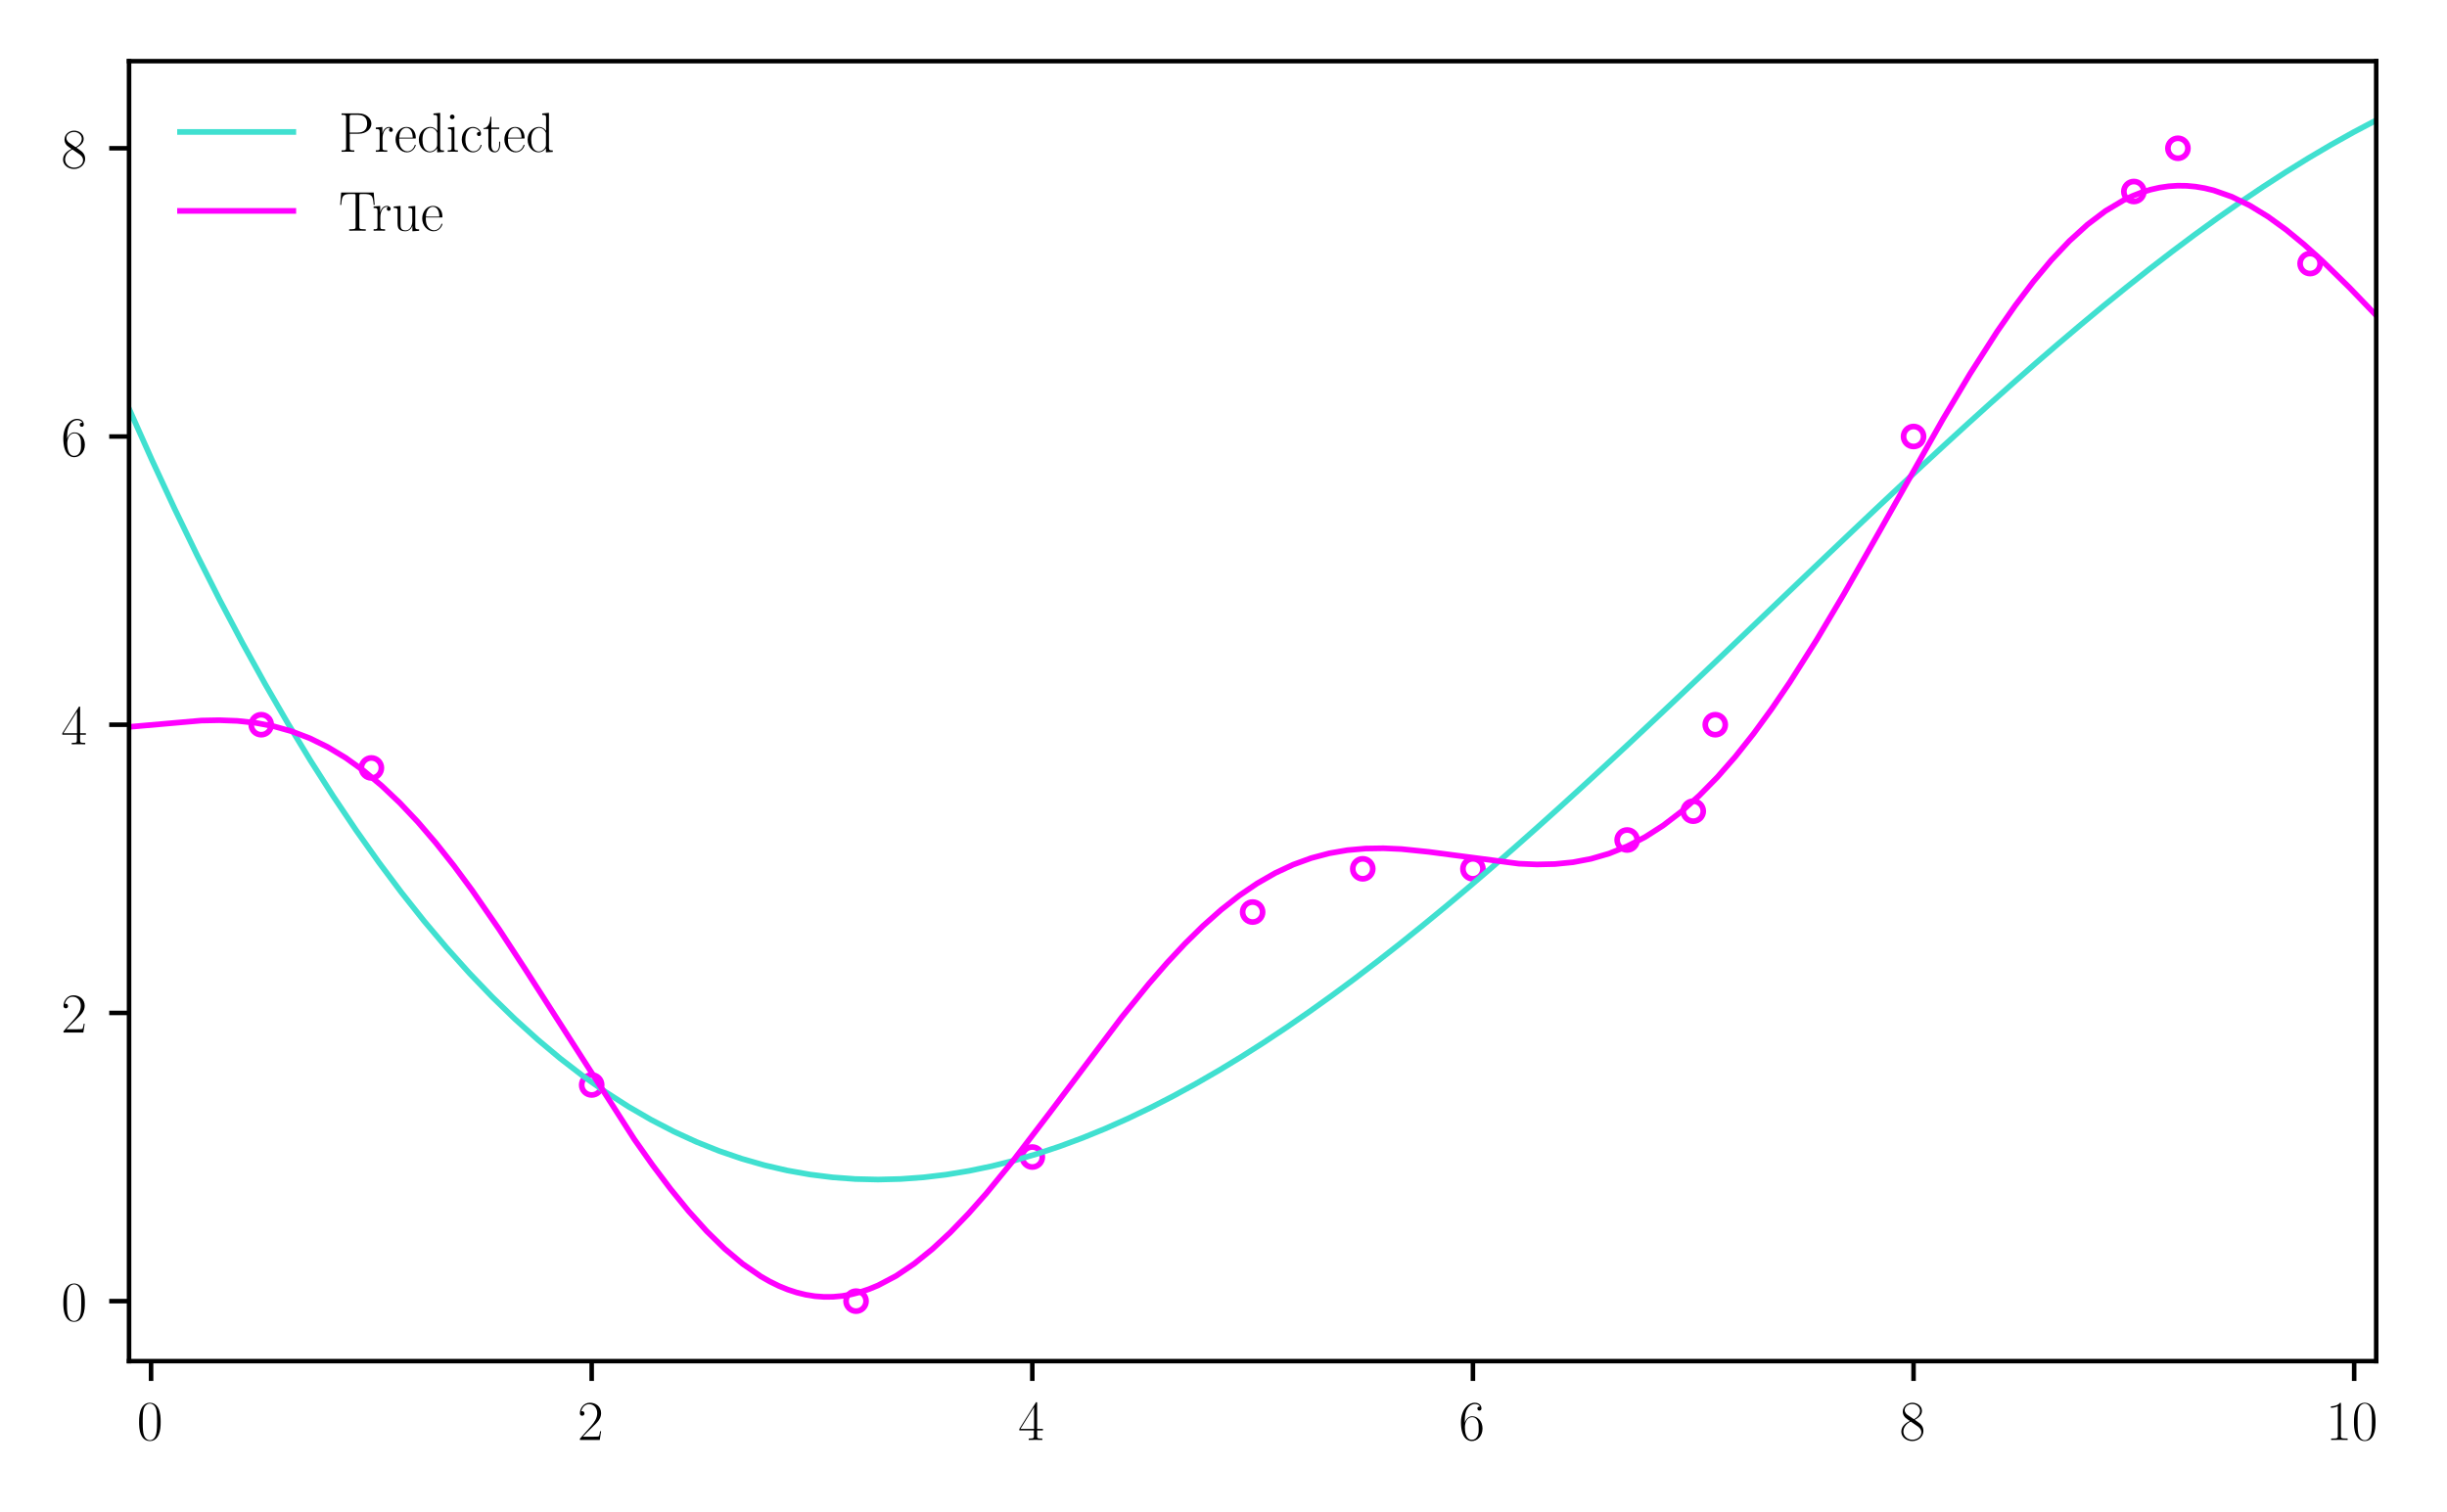 <?xml version="1.0" encoding="utf-8" standalone="no"?>
<!DOCTYPE svg PUBLIC "-//W3C//DTD SVG 1.1//EN"
  "http://www.w3.org/Graphics/SVG/1.1/DTD/svg11.dtd">
<!-- Created with matplotlib (https://matplotlib.org/) -->
<svg height="266.991pt" version="1.1" viewBox="0 0 432 266.991" width="432pt" xmlns="http://www.w3.org/2000/svg" xmlns:xlink="http://www.w3.org/1999/xlink">
 <defs>
  <style type="text/css">
*{stroke-linecap:butt;stroke-linejoin:round;}
  </style>
 </defs>
 <g id="figure_1">
  <g id="patch_1">
   <path d="M 0 266.991
L 432 266.991
L 432 0
L 0 0
z
" style="fill:#ffffff;"/>
  </g>
  <g id="axes_1">
   <g id="patch_2">
    <path d="M 22.781 240.335
L 419.501 240.335
L 419.501 10.8
L 22.781 10.8
z
" style="fill:#ffffff;"/>
   </g>
   <g id="PathCollection_1">
    <defs>
     <path d="M 0 1.768
C 0.469 1.768 0.918 1.582 1.25 1.25
C 1.582 0.918 1.768 0.469 1.768 0
C 1.768 -0.469 1.582 -0.918 1.25 -1.25
C 0.918 -1.582 0.469 -1.768 0 -1.768
C -0.469 -1.768 -0.918 -1.582 -1.25 -1.25
C -1.582 -0.918 -1.768 -0.469 -1.768 0
C -1.768 0.469 -1.582 0.918 -1.25 1.25
C -0.918 1.582 -0.469 1.768 0 1.768
z
" id="C0_0_141061eac8"/>
    </defs>
    <g clip-path="url(#pf4e8534a40)">
     <use style="fill:none;stroke:#ff00ff;" x="46.118" xlink:href="#C0_0_141061eac8" y="127.963"/>
    </g>
    <g clip-path="url(#pf4e8534a40)">
     <use style="fill:none;stroke:#ff00ff;" x="65.565" xlink:href="#C0_0_141061eac8" y="135.597"/>
    </g>
    <g clip-path="url(#pf4e8534a40)">
     <use style="fill:none;stroke:#ff00ff;" x="104.459" xlink:href="#C0_0_141061eac8" y="191.576"/>
    </g>
    <g clip-path="url(#pf4e8534a40)">
     <use style="fill:none;stroke:#ff00ff;" x="151.132" xlink:href="#C0_0_141061eac8" y="229.744"/>
    </g>
    <g clip-path="url(#pf4e8534a40)">
     <use style="fill:none;stroke:#ff00ff;" x="182.247" xlink:href="#C0_0_141061eac8" y="204.299"/>
    </g>
    <g clip-path="url(#pf4e8534a40)">
     <use style="fill:none;stroke:#ff00ff;" x="221.141" xlink:href="#C0_0_141061eac8" y="161.042"/>
    </g>
    <g clip-path="url(#pf4e8534a40)">
     <use style="fill:none;stroke:#ff00ff;" x="240.588" xlink:href="#C0_0_141061eac8" y="153.408"/>
    </g>
    <g clip-path="url(#pf4e8534a40)">
     <use style="fill:none;stroke:#ff00ff;" x="260.035" xlink:href="#C0_0_141061eac8" y="153.408"/>
    </g>
    <g clip-path="url(#pf4e8534a40)">
     <use style="fill:none;stroke:#ff00ff;" x="287.261" xlink:href="#C0_0_141061eac8" y="148.319"/>
    </g>
    <g clip-path="url(#pf4e8534a40)">
     <use style="fill:none;stroke:#ff00ff;" x="298.929" xlink:href="#C0_0_141061eac8" y="143.23"/>
    </g>
    <g clip-path="url(#pf4e8534a40)">
     <use style="fill:none;stroke:#ff00ff;" x="302.819" xlink:href="#C0_0_141061eac8" y="127.963"/>
    </g>
    <g clip-path="url(#pf4e8534a40)">
     <use style="fill:none;stroke:#ff00ff;" x="337.823" xlink:href="#C0_0_141061eac8" y="77.073"/>
    </g>
    <g clip-path="url(#pf4e8534a40)">
     <use style="fill:none;stroke:#ff00ff;" x="376.718" xlink:href="#C0_0_141061eac8" y="33.816"/>
    </g>
    <g clip-path="url(#pf4e8534a40)">
     <use style="fill:none;stroke:#ff00ff;" x="384.496" xlink:href="#C0_0_141061eac8" y="26.182"/>
    </g>
    <g clip-path="url(#pf4e8534a40)">
     <use style="fill:none;stroke:#ff00ff;" x="407.833" xlink:href="#C0_0_141061eac8" y="46.538"/>
    </g>
   </g>
   <g id="matplotlib.axis_1">
    <g id="xtick_1">
     <g id="line2d_1">
      <defs>
       <path d="M 0 0
L 0 3.5
" id="m7c9e946498" style="stroke:#000000;stroke-width:0.8;"/>
      </defs>
      <g>
       <use style="stroke:#000000;stroke-width:0.8;" x="26.671" xlink:href="#m7c9e946498" y="240.335"/>
      </g>
     </g>
     <g id="text_1">
      <!-- $0$ -->
      <defs>
       <path d="M 42 31.844
C 42 37.969 41.906 48.422 37.703 56.453
C 34 63.484 28.094 66 22.906 66
C 18.094 66 12 63.781 8.203 56.562
C 4.203 49.016 3.797 39.672 3.797 31.844
C 3.797 26.109 3.906 17.375 7 9.734
C 11.297 -0.609 19 -2 22.906 -2
C 27.5 -2 34.5 -0.109 38.594 9.438
C 41.594 16.375 42 24.5 42 31.844
z
M 22.906 -0.406
C 16.5 -0.406 12.703 5.125 11.297 12.75
C 10.203 18.688 10.203 27.328 10.203 32.953
C 10.203 40.688 10.203 47.109 11.5 53.234
C 13.406 61.781 19 64.391 22.906 64.391
C 27 64.391 32.297 61.672 34.203 53.438
C 35.5 47.719 35.594 40.984 35.594 32.953
C 35.594 26.422 35.594 18.375 34.406 12.453
C 32.297 1.5 26.406 -0.406 22.906 -0.406
z
" id="CMR17-48"/>
      </defs>
      <g transform="translate(24.18 254.254)scale(0.1 -0.1)">
       <use transform="scale(0.996)" xlink:href="#CMR17-48"/>
      </g>
     </g>
    </g>
    <g id="xtick_2">
     <g id="line2d_2">
      <g>
       <use style="stroke:#000000;stroke-width:0.8;" x="104.459" xlink:href="#m7c9e946498" y="240.335"/>
      </g>
     </g>
     <g id="text_2">
      <!-- $2$ -->
      <defs>
       <path d="M 41.703 15.469
L 39.906 15.469
C 38.906 8.391 38.094 7.188 37.703 6.594
C 37.203 5.797 30 5.797 28.594 5.797
L 9.406 5.797
C 13 9.688 20 16.766 28.5 24.938
C 34.594 30.719 41.703 37.5 41.703 47.391
C 41.703 59.188 32.297 66 21.797 66
C 10.797 66 4.094 56.297 4.094 47.297
C 4.094 43.391 7 42.891 8.203 42.891
C 9.203 42.891 12.203 43.484 12.203 46.984
C 12.203 50.094 9.594 51 8.203 51
C 7.594 51 7 50.891 6.594 50.688
C 8.5 59.188 14.297 63.391 20.406 63.391
C 29.094 63.391 34.797 56.5 34.797 47.391
C 34.797 38.703 29.703 31.219 24 24.734
L 4.094 2.297
L 4.094 0
L 39.297 0
z
" id="CMR17-50"/>
      </defs>
      <g transform="translate(101.968 254.254)scale(0.1 -0.1)">
       <use transform="scale(0.996)" xlink:href="#CMR17-50"/>
      </g>
     </g>
    </g>
    <g id="xtick_3">
     <g id="line2d_3">
      <g>
       <use style="stroke:#000000;stroke-width:0.8;" x="182.247" xlink:href="#m7c9e946498" y="240.335"/>
      </g>
     </g>
     <g id="text_3">
      <!-- $4$ -->
      <defs>
       <path d="M 33.594 64.797
C 33.594 66.891 33.5 67 31.703 67
L 2 19.594
L 2 17
L 27.797 17
L 27.797 7.188
C 27.797 3.594 27.594 2.594 20.594 2.594
L 18.703 2.594
L 18.703 0
C 21.906 0.188 27.297 0.188 30.703 0.188
C 34.094 0.188 39.5 0.188 42.703 0
L 42.703 2.594
L 40.797 2.594
C 33.797 2.594 33.594 3.594 33.594 7.188
L 33.594 17
L 43.797 17
L 43.797 19.594
L 33.594 19.594
z
M 28.094 58.172
L 28.094 19.594
L 4 19.594
z
" id="CMR17-52"/>
      </defs>
      <g transform="translate(179.756 254.254)scale(0.1 -0.1)">
       <use transform="scale(0.996)" xlink:href="#CMR17-52"/>
      </g>
     </g>
    </g>
    <g id="xtick_4">
     <g id="line2d_4">
      <g>
       <use style="stroke:#000000;stroke-width:0.8;" x="260.035" xlink:href="#m7c9e946498" y="240.335"/>
      </g>
     </g>
     <g id="text_4">
      <!-- $6$ -->
      <defs>
       <path d="M 10.594 34.344
C 10.594 58 21.797 63.688 28.297 63.688
C 30.406 63.688 35.5 63.266 37.5 59.094
C 35.906 59.094 32.906 59.094 32.906 55.594
C 32.906 52.891 35.094 52 36.5 52
C 37.406 52 40.094 52.391 40.094 55.797
C 40.094 62.297 35.094 66 28.203 66
C 16.297 66 3.797 53.297 3.797 31.422
C 3.797 4.016 15.094 -2 23.094 -2
C 32.797 -2 42 6.734 42 20.234
C 42 32.828 33.906 42 23.703 42
C 17.594 42 13.094 37.969 10.594 30.922
z
M 23.094 0.391
C 10.797 0.391 10.797 18.938 10.797 22.656
C 10.797 29.906 14.203 40.391 23.5 40.391
C 25.203 40.391 30.094 40.391 33.406 33.438
C 35.203 29.516 35.203 25.375 35.203 20.344
C 35.203 14.906 35.203 10.875 33.094 6.844
C 30.906 2.703 27.703 0.391 23.094 0.391
z
" id="CMR17-54"/>
      </defs>
      <g transform="translate(257.545 254.254)scale(0.1 -0.1)">
       <use transform="scale(0.996)" xlink:href="#CMR17-54"/>
      </g>
     </g>
    </g>
    <g id="xtick_5">
     <g id="line2d_5">
      <g>
       <use style="stroke:#000000;stroke-width:0.8;" x="337.823" xlink:href="#m7c9e946498" y="240.335"/>
      </g>
     </g>
     <g id="text_5">
      <!-- $8$ -->
      <defs>
       <path d="M 27.203 35.766
C 33.5 38.969 39.906 43.797 39.906 51.531
C 39.906 60.688 31.094 66 23 66
C 13.906 66 5.906 59.375 5.906 50.234
C 5.906 47.719 6.5 43.391 10.406 39.578
C 11.406 38.578 15.594 35.562 18.297 33.656
C 13.797 31.344 3.297 25.812 3.297 14.766
C 3.297 4.406 13.094 -2 22.797 -2
C 33.5 -2 42.5 5.719 42.5 15.969
C 42.5 25.109 36.406 29.328 32.406 32.047
z
M 14.094 44.609
C 13.297 45.109 9.297 48.219 9.297 52.938
C 9.297 59.078 15.594 63.688 22.797 63.688
C 30.703 63.688 36.5 58.062 36.5 51.531
C 36.5 42.188 26.094 36.859 25.594 36.859
C 25.5 36.859 25.406 36.859 24.594 37.469
z
M 32.5 24
C 34 22.906 38.797 19.578 38.797 13.453
C 38.797 6.016 31.406 0.391 23 0.391
C 13.906 0.391 7 6.922 7 14.859
C 7 22.797 13.094 29.438 20 32.547
z
" id="CMR17-56"/>
      </defs>
      <g transform="translate(335.333 254.254)scale(0.1 -0.1)">
       <use transform="scale(0.996)" xlink:href="#CMR17-56"/>
      </g>
     </g>
    </g>
    <g id="xtick_6">
     <g id="line2d_6">
      <g>
       <use style="stroke:#000000;stroke-width:0.8;" x="415.612" xlink:href="#m7c9e946498" y="240.335"/>
      </g>
     </g>
     <g id="text_6">
      <!-- $10$ -->
      <defs>
       <path d="M 26.594 63.797
C 26.594 65.891 26.5 66 25.094 66
C 21.203 61.359 15.297 59.891 9.703 59.688
C 9.406 59.688 8.906 59.688 8.797 59.5
C 8.703 59.297 8.703 59.094 8.703 57
C 11.797 57 17 57.594 21 59.984
L 21 7.297
C 21 3.797 20.797 2.594 12.203 2.594
L 9.203 2.594
L 9.203 0
C 14 0.094 19 0.188 23.797 0.188
C 28.594 0.188 33.594 0.094 38.406 0
L 38.406 2.594
L 35.406 2.594
C 26.797 2.594 26.594 3.688 26.594 7.297
z
" id="CMR17-49"/>
      </defs>
      <g transform="translate(410.63 254.254)scale(0.1 -0.1)">
       <use transform="scale(0.996)" xlink:href="#CMR17-49"/>
       <use transform="translate(45.69 0)scale(0.996)" xlink:href="#CMR17-48"/>
      </g>
     </g>
    </g>
   </g>
   <g id="matplotlib.axis_2">
    <g id="ytick_1">
     <g id="line2d_7">
      <defs>
       <path d="M 0 0
L -3.5 0
" id="m37b9fac4c8" style="stroke:#000000;stroke-width:0.8;"/>
      </defs>
      <g>
       <use style="stroke:#000000;stroke-width:0.8;" x="22.781" xlink:href="#m37b9fac4c8" y="229.744"/>
      </g>
     </g>
     <g id="text_7">
      <!-- $0$ -->
      <g transform="translate(10.8 233.203)scale(0.1 -0.1)">
       <use transform="scale(0.996)" xlink:href="#CMR17-48"/>
      </g>
     </g>
    </g>
    <g id="ytick_2">
     <g id="line2d_8">
      <g>
       <use style="stroke:#000000;stroke-width:0.8;" x="22.781" xlink:href="#m37b9fac4c8" y="178.854"/>
      </g>
     </g>
     <g id="text_8">
      <!-- $2$ -->
      <g transform="translate(10.8 182.313)scale(0.1 -0.1)">
       <use transform="scale(0.996)" xlink:href="#CMR17-50"/>
      </g>
     </g>
    </g>
    <g id="ytick_3">
     <g id="line2d_9">
      <g>
       <use style="stroke:#000000;stroke-width:0.8;" x="22.781" xlink:href="#m37b9fac4c8" y="127.963"/>
      </g>
     </g>
     <g id="text_9">
      <!-- $4$ -->
      <g transform="translate(10.8 131.422)scale(0.1 -0.1)">
       <use transform="scale(0.996)" xlink:href="#CMR17-52"/>
      </g>
     </g>
    </g>
    <g id="ytick_4">
     <g id="line2d_10">
      <g>
       <use style="stroke:#000000;stroke-width:0.8;" x="22.781" xlink:href="#m37b9fac4c8" y="77.073"/>
      </g>
     </g>
     <g id="text_10">
      <!-- $6$ -->
      <g transform="translate(10.8 80.532)scale(0.1 -0.1)">
       <use transform="scale(0.996)" xlink:href="#CMR17-54"/>
      </g>
     </g>
    </g>
    <g id="ytick_5">
     <g id="line2d_11">
      <g>
       <use style="stroke:#000000;stroke-width:0.8;" x="22.781" xlink:href="#m37b9fac4c8" y="26.182"/>
      </g>
     </g>
     <g id="text_11">
      <!-- $8$ -->
      <g transform="translate(10.8 29.641)scale(0.1 -0.1)">
       <use transform="scale(0.996)" xlink:href="#CMR17-56"/>
      </g>
     </g>
    </g>
   </g>
   <g id="line2d_12">
    <path clip-path="url(#pf4e8534a40)" d="M 22.781 72.167
L 26.789 81.145
L 30.796 89.769
L 34.803 98.043
L 38.81 105.972
L 42.818 113.561
L 46.825 120.815
L 50.832 127.739
L 54.839 134.338
L 58.847 140.617
L 62.854 146.581
L 66.861 152.235
L 70.869 157.584
L 74.876 162.633
L 78.883 167.387
L 82.89 171.851
L 86.898 176.03
L 90.905 179.928
L 94.912 183.552
L 98.919 186.905
L 102.927 189.993
L 106.934 192.821
L 110.941 195.394
L 114.949 197.716
L 118.956 199.794
L 122.963 201.631
L 126.97 203.232
L 130.978 204.604
L 134.985 205.75
L 138.992 206.676
L 142.999 207.386
L 147.007 207.887
L 151.014 208.181
L 155.021 208.276
L 159.028 208.175
L 163.036 207.883
L 167.043 207.407
L 171.05 206.749
L 175.058 205.917
L 179.065 204.913
L 183.072 203.745
L 187.079 202.415
L 191.087 200.931
L 195.094 199.295
L 199.101 197.515
L 203.108 195.593
L 207.116 193.536
L 211.123 191.348
L 215.13 189.035
L 219.138 186.601
L 223.145 184.052
L 227.152 181.392
L 231.159 178.626
L 235.167 175.759
L 239.174 172.797
L 243.181 169.744
L 247.188 166.605
L 251.196 163.385
L 255.203 160.09
L 259.21 156.724
L 263.218 153.292
L 267.225 149.799
L 271.232 146.25
L 275.239 142.651
L 279.247 139.005
L 283.254 135.319
L 287.261 131.597
L 291.268 127.843
L 295.276 124.064
L 299.283 120.264
L 303.29 116.448
L 307.297 112.621
L 311.305 108.788
L 315.312 104.954
L 319.319 101.124
L 323.327 97.303
L 327.334 93.495
L 331.341 89.707
L 335.348 85.942
L 339.356 82.207
L 343.363 78.505
L 347.37 74.842
L 351.377 71.223
L 355.385 67.653
L 359.392 64.136
L 363.399 60.679
L 367.407 57.285
L 371.414 53.959
L 375.421 50.708
L 379.428 47.535
L 383.436 44.446
L 387.443 41.446
L 391.45 38.539
L 395.457 35.731
L 399.465 33.027
L 403.472 30.431
L 407.479 27.949
L 411.486 25.585
L 415.494 23.345
L 419.501 21.233
" style="fill:none;stroke:#40e0d0;stroke-linecap:square;"/>
   </g>
   <g id="line2d_13">
    <path clip-path="url(#pf4e8534a40)" d="M 22.781 128.348
L 35.527 127.23
L 38.714 127.168
L 41.9 127.286
L 45.087 127.627
L 48.273 128.227
L 51.46 129.12
L 54.646 130.333
L 57.833 131.89
L 61.019 133.805
L 64.206 136.087
L 67.392 138.74
L 70.579 141.759
L 73.765 145.132
L 76.952 148.842
L 80.138 152.864
L 83.325 157.167
L 88.105 164.068
L 92.884 171.376
L 112.003 201.192
L 115.19 205.702
L 118.376 209.935
L 121.563 213.843
L 124.749 217.378
L 127.936 220.5
L 131.122 223.173
L 134.309 225.368
L 135.902 226.277
L 137.495 227.059
L 139.089 227.711
L 140.682 228.23
L 142.275 228.618
L 143.868 228.872
L 145.462 228.992
L 147.055 228.98
L 148.648 228.835
L 150.241 228.559
L 151.835 228.153
L 153.428 227.62
L 155.021 226.961
L 158.208 225.281
L 161.394 223.139
L 164.581 220.57
L 167.767 217.612
L 170.954 214.309
L 174.14 210.709
L 178.92 204.863
L 185.293 196.521
L 198.039 179.601
L 202.819 173.71
L 206.005 170.041
L 209.192 166.624
L 212.378 163.488
L 215.565 160.659
L 218.751 158.154
L 221.938 155.985
L 225.124 154.157
L 228.311 152.668
L 231.497 151.509
L 234.684 150.665
L 237.87 150.114
L 241.057 149.829
L 244.243 149.777
L 247.43 149.921
L 252.21 150.411
L 268.142 152.502
L 271.329 152.636
L 274.515 152.565
L 277.702 152.246
L 280.888 151.64
L 284.075 150.713
L 287.261 149.436
L 290.448 147.786
L 293.634 145.745
L 296.821 143.305
L 300.007 140.459
L 303.194 137.213
L 306.38 133.575
L 309.567 129.563
L 312.753 125.201
L 315.94 120.518
L 320.719 112.973
L 325.499 104.929
L 331.872 93.717
L 343.025 73.988
L 347.805 65.99
L 352.584 58.537
L 355.771 53.957
L 358.957 49.74
L 362.144 45.929
L 365.33 42.558
L 368.517 39.658
L 371.703 37.252
L 374.89 35.355
L 376.483 34.602
L 378.076 33.979
L 379.67 33.487
L 381.263 33.125
L 382.856 32.893
L 384.449 32.789
L 386.043 32.812
L 387.636 32.959
L 389.229 33.229
L 390.822 33.617
L 394.009 34.738
L 397.195 36.292
L 400.382 38.241
L 403.568 40.545
L 406.755 43.158
L 409.942 46.031
L 414.721 50.717
L 419.501 55.693
L 419.501 55.693
" style="fill:none;stroke:#ff00ff;stroke-linecap:square;"/>
   </g>
   <g id="patch_3">
    <path d="M 22.781 240.335
L 22.781 10.8
" style="fill:none;stroke:#000000;stroke-linecap:square;stroke-linejoin:miter;stroke-width:0.8;"/>
   </g>
   <g id="patch_4">
    <path d="M 419.501 240.335
L 419.501 10.8
" style="fill:none;stroke:#000000;stroke-linecap:square;stroke-linejoin:miter;stroke-width:0.8;"/>
   </g>
   <g id="patch_5">
    <path d="M 22.781 240.335
L 419.501 240.335
" style="fill:none;stroke:#000000;stroke-linecap:square;stroke-linejoin:miter;stroke-width:0.8;"/>
   </g>
   <g id="patch_6">
    <path d="M 22.781 10.8
L 419.501 10.8
" style="fill:none;stroke:#000000;stroke-linecap:square;stroke-linejoin:miter;stroke-width:0.8;"/>
   </g>
   <g id="legend_1">
    <g id="line2d_14">
     <path d="M 31.781 23.3
L 51.781 23.3
" style="fill:none;stroke:#40e0d0;stroke-linecap:square;"/>
    </g>
    <g id="line2d_15"/>
    <g id="text_12">
     <!-- Predicted -->
     <defs>
      <path d="M 19.797 32
L 35.797 32
C 48.703 32 58.094 40.359 58.094 49.797
C 58.094 59.234 48.906 68 35.797 68
L 5.203 68
L 5.203 65.391
C 12.094 65.391 13.203 65.391 13.203 60.922
L 13.203 7.078
C 13.203 2.594 12.094 2.594 5.203 2.594
L 5.203 0
C 8.094 0.188 13.406 0.188 16.5 0.188
C 19.594 0.188 24.906 0.188 27.797 0
L 27.797 2.594
C 20.906 2.594 19.797 2.594 19.797 7.078
z
M 19.594 34.094
L 19.594 61.516
C 19.594 64.891 19.797 65.391 23.797 65.391
L 33.906 65.391
C 46.797 65.391 50.5 58.047 50.5 49.797
C 50.5 40.75 46.094 34.094 33.906 34.094
z
" id="CMR17-80"/>
      <path d="M 15 23.703
C 15 33.344 19.094 42.391 26.594 42.391
C 27.297 42.391 28 42.297 28.703 41.984
C 28.703 41.984 26.5 41.281 26.5 38.672
C 26.5 36.266 28.406 35.266 29.906 35.266
C 31.094 35.266 33.297 35.969 33.297 38.781
C 33.297 41.984 30.094 44 26.703 44
C 19.094 44 15.797 36.562 14.797 33.047
L 14.703 33.047
L 14.703 44
L 3.094 42.891
L 3.094 40.281
C 9 40.281 9.906 39.688 9.906 34.859
L 9.906 6.922
C 9.906 3.094 9.5 2.594 3.094 2.594
L 3.094 0
C 5.5 0.188 10.094 0.188 12.703 0.188
C 15.594 0.188 20.703 0.188 23.406 0
L 23.406 2.594
C 16.203 2.594 15 2.594 15 7.109
z
" id="CMR17-114"/>
      <path d="M 38.094 23.484
C 38.5 23.891 38.5 24.094 38.5 25.094
C 38.5 35.172 33.094 44 21.703 44
C 11.094 44 2.703 33.984 2.703 21.781
C 2.703 8.656 12.203 -1 22.797 -1
C 34 -1 38.406 9.672 38.406 11.797
C 38.406 12.5 37.797 12.5 37.594 12.5
C 36.906 12.5 36.797 12.297 36.406 11.078
C 34.203 4.219 28.703 0.797 23.5 0.797
C 19.203 0.797 14.906 3.219 12.203 7.656
C 9.094 12.797 9.094 18.75 9.094 23.484
z
M 9.203 25
C 9.906 39.234 17.594 42.391 21.594 42.391
C 28.406 42.391 33 36.062 33.094 25
z
" id="CMR17-101"/>
      <path d="M 29.203 67.891
L 29.203 65.297
C 35.094 65.297 36 64.703 36 60.047
L 36 37.047
C 35.594 37.547 31.5 44 23.406 44
C 13.203 44 3.297 34.812 3.297 21.5
C 3.297 8.266 12.594 -1 22.406 -1
C 30.906 -1 35.297 5.641 35.797 6.344
L 35.797 -1
L 47.906 -0.203
L 47.906 2.406
C 42 2.406 41.094 3.016 41.094 7.859
L 41.094 69
z
M 35.797 11.906
C 35.797 8.875 34 6.141 31.703 4.125
C 28.297 1.094 24.906 0.594 23 0.594
C 20.094 0.594 9.703 2.109 9.703 21.391
C 9.703 41.188 21.297 42.391 23.906 42.391
C 28.5 42.391 32.203 39.766 34.5 36.141
C 35.797 34.016 35.797 33.703 35.797 31.891
z
" id="CMR17-100"/>
      <path d="M 15.5 61.891
C 15.5 64.094 13.703 66 11.406 66
C 9.203 66 7.297 64.188 7.297 61.891
C 7.297 59.688 9.094 57.797 11.406 57.797
C 13.594 57.797 15.5 59.594 15.5 61.891
z
M 3.797 42.891
L 3.797 40.297
C 9.406 40.297 10.203 39.688 10.203 34.859
L 10.203 6.922
C 10.203 3.094 9.797 2.594 3.406 2.594
L 3.406 0
C 5.797 0.188 10.094 0.188 12.594 0.188
C 15 0.188 19.094 0.188 21.406 0
L 21.406 2.594
C 15.5 2.594 15.297 3.203 15.297 6.812
L 15.297 44
z
" id="CMR17-105"/>
      <path d="M 34.906 35
C 33 35 30.203 35 30.203 31.484
C 30.203 28.688 32.5 27.891 33.797 27.891
C 34.5 27.891 37.406 28.188 37.406 31.688
C 37.406 38.688 30.594 44 22.906 44
C 12.297 44 3.297 34.391 3.297 21.547
C 3.297 8.141 12.703 -1 22.906 -1
C 35.297 -1 38.406 10.562 38.406 11.672
C 38.406 12.078 38.297 12.375 37.594 12.375
C 36.906 12.375 36.797 12.281 36.406 10.969
C 33.797 2.812 28.094 0.797 23.797 0.797
C 17.406 0.797 9.703 6.734 9.703 21.641
C 9.703 36.844 17.094 42.188 23 42.188
C 26.906 42.188 32.703 40.344 34.906 35
z
" id="CMR17-99"/>
      <path d="M 15.094 40.391
L 29.094 40.391
L 29.094 43
L 15.094 43
L 15.094 62
L 13.297 62
C 13.094 51.438 9.594 42.188 1.094 41.984
L 1.094 40.391
L 9.797 40.391
L 9.797 12.156
C 9.797 10.234 9.797 -1 21.406 -1
C 27.297 -1 30.703 4.812 30.703 12.25
L 30.703 17.984
L 28.906 17.984
L 28.906 12.344
C 28.906 5.422 26.203 0.797 22 0.797
C 19.094 0.797 15.094 2.797 15.094 11.953
z
" id="CMR17-116"/>
     </defs>
     <g transform="translate(59.781 26.8)scale(0.1 -0.1)">
      <use transform="scale(0.996)" xlink:href="#CMR17-80"/>
      <use transform="translate(62.586 0)scale(0.996)" xlink:href="#CMR17-114"/>
      <use transform="translate(97.867 0)scale(0.996)" xlink:href="#CMR17-101"/>
      <use transform="translate(138.353 0)scale(0.996)" xlink:href="#CMR17-100"/>
      <use transform="translate(189.248 0)scale(0.996)" xlink:href="#CMR17-105"/>
      <use transform="translate(214.119 0)scale(0.996)" xlink:href="#CMR17-99"/>
      <use transform="translate(254.605 0)scale(0.996)" xlink:href="#CMR17-116"/>
      <use transform="translate(289.886 0)scale(0.996)" xlink:href="#CMR17-101"/>
      <use transform="translate(330.371 0)scale(0.996)" xlink:href="#CMR17-100"/>
     </g>
    </g>
    <g id="line2d_16">
     <path d="M 31.781 37.237
L 51.781 37.237
" style="fill:none;stroke:#ff00ff;stroke-linecap:square;"/>
    </g>
    <g id="line2d_17"/>
    <g id="text_13">
     <!-- True -->
     <defs>
      <path d="M 62.203 67.688
L 4.5 67.688
L 2.797 45.688
L 4.594 45.688
C 5.906 62.203 7.297 65.094 22.703 65.094
C 24.5 65.094 27.406 65.094 28.203 64.984
C 30.094 64.688 30.094 63.5 30.094 61.203
L 30.094 7.266
C 30.094 3.688 29.797 2.594 21.5 2.594
L 18.703 2.594
L 18.703 0
C 23.5 0.094 28.5 0.188 33.406 0.188
C 38.297 0.188 43.297 0.094 48.094 0
L 48.094 2.594
L 45.297 2.594
C 37 2.594 36.703 3.688 36.703 7.266
L 36.703 61.203
C 36.703 63.391 36.703 64.594 38.5 64.984
C 39.297 65.094 42.203 65.094 44 65.094
C 59.297 65.094 60.797 62.203 62.094 45.688
L 63.906 45.688
z
" id="CMR17-84"/>
      <path d="M 29.406 42.891
L 29.406 40.297
C 35.297 40.297 36.203 39.688 36.203 34.828
L 36.203 16.453
C 36.203 7.969 31.703 0.594 24.297 0.594
C 16.094 0.594 15.406 5.547 15.406 10.797
L 15.406 44
L 3.297 42.891
L 3.297 40.297
C 7.297 40.297 10 40.297 10.094 36.25
L 10.094 16.859
C 10.094 10.094 10.094 5.75 12.703 2.922
C 14 1.609 16.5 -1 23.703 -1
C 32.203 -1 35.5 6.25 36.297 8.375
L 36.406 8.375
L 36.406 -1
L 48.297 -0.203
L 48.297 2.406
C 42.406 2.406 41.5 3.016 41.5 7.859
L 41.5 44
z
" id="CMR17-117"/>
     </defs>
     <g transform="translate(59.781 40.737)scale(0.1 -0.1)">
      <use transform="scale(0.996)" xlink:href="#CMR17-84"/>
      <use transform="translate(58.703 0)scale(0.996)" xlink:href="#CMR17-114"/>
      <use transform="translate(93.983 0)scale(0.996)" xlink:href="#CMR17-117"/>
      <use transform="translate(144.879 0)scale(0.996)" xlink:href="#CMR17-101"/>
     </g>
    </g>
   </g>
  </g>
 </g>
 <defs>
  <clipPath id="pf4e8534a40">
   <rect height="229.535" width="396.72" x="22.781" y="10.8"/>
  </clipPath>
 </defs>
</svg>
